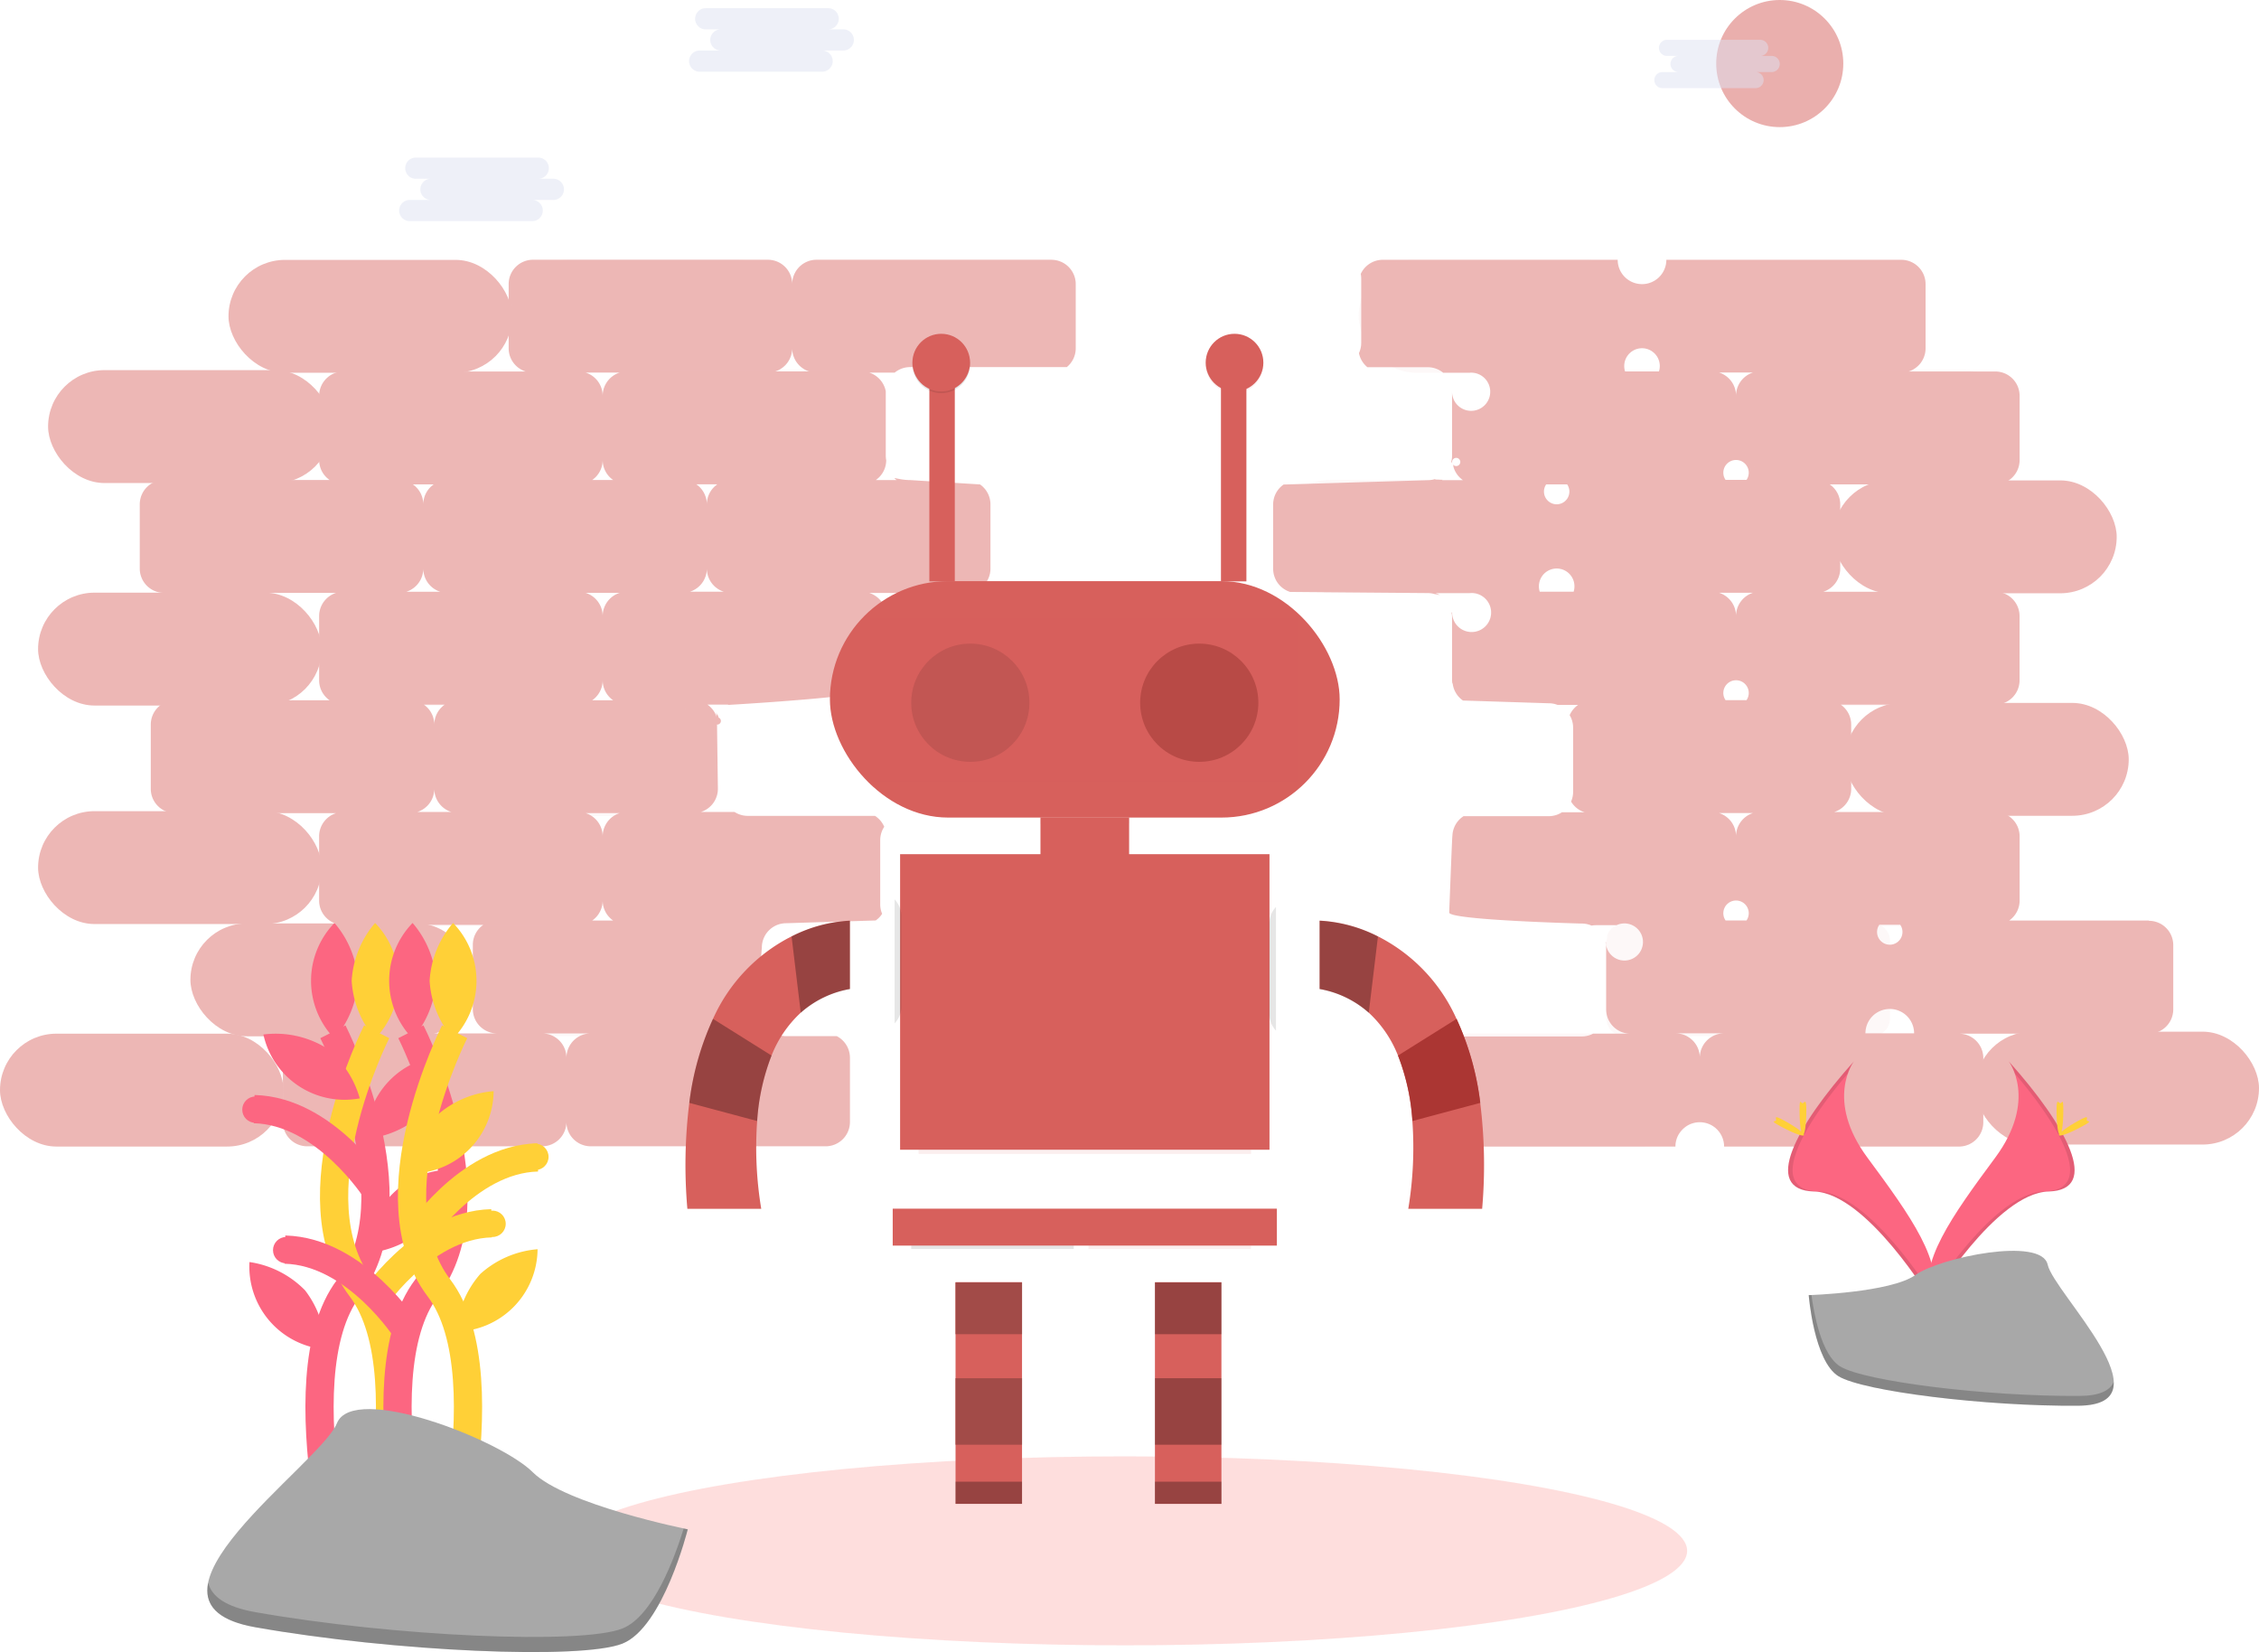 <svg xmlns="http://www.w3.org/2000/svg" width="160" height="117" viewBox="0 0 160 117">
  <defs>
    <style>
      .cls-1 {
        fill: #febfbd;
      }

      .cls-1, .cls-5, .cls-6 {
        opacity: 0.5;
      }

      .cls-2 {
        opacity: 0.45;
      }

      .cls-3, .cls-4, .cls-5, .cls-7 {
        fill: #d7605c;
      }

      .cls-4, .cls-8 {
        opacity: 0.1;
      }

      .cls-6 {
        fill: #dee3f3;
      }

      .cls-11, .cls-7 {
        opacity: 0.3;
      }

      .cls-9 {
        fill: #b84a46;
      }

      .cls-10 {
        fill: #a24b48;
      }

      .cls-12 {
        fill: #ab3633;
      }

      .cls-13, .cls-15 {
        fill: none;
        stroke-miterlimit: 10;
        stroke-width: 2px;
      }

      .cls-13 {
        stroke: #fc6681;
      }

      .cls-14 {
        fill: #fc6681;
      }

      .cls-15 {
        stroke: #ffd037;
      }

      .cls-16 {
        fill: #ffd037;
      }

      .cls-17 {
        fill: #a8a8a8;
      }

      .cls-18 {
        opacity: 0.2;
      }
    </style>
  </defs>
  <g id="Group_939" data-name="Group 939" transform="translate(-1035 -1097)">
    <ellipse id="Ellipse_344" data-name="Ellipse 344" class="cls-1" cx="39.809" cy="6.692" rx="39.809" ry="6.692" transform="translate(1074.878 1200.136)"/>
    <g id="Group_415" data-name="Group 415" class="cls-2" transform="translate(1035 1115.395)">
      <path id="Path_1742" data-name="Path 1742" class="cls-3" d="M536.5,332.707a1.725,1.725,0,0,0,.016.224A1.725,1.725,0,0,1,536.5,332.707Z" transform="translate(-466.38 -310.837)"/>
      <path id="Path_1743" data-name="Path 1743" class="cls-3" d="M665.418,301.82c0,.02.007.04.009.06C665.425,301.86,665.421,301.84,665.418,301.82Z" transform="translate(-575.242 -284.757)"/>
      <path id="Path_1744" data-name="Path 1744" class="cls-3" d="M665.15,300.546c.006.021.011.042.016.063C665.161,300.588,665.156,300.567,665.15,300.546Z" transform="translate(-575.015 -283.681)"/>
      <path id="Path_1745" data-name="Path 1745" class="cls-3" d="M665.142,335.124c-.008.034-.016.068-.026.1C665.126,335.192,665.134,335.158,665.142,335.124Z" transform="translate(-574.986 -312.878)"/>
      <path id="Path_1746" data-name="Path 1746" class="cls-3" d="M665.374,334.069c0,.037-.01.073-.017.109C665.364,334.142,665.37,334.106,665.374,334.069Z" transform="translate(-575.191 -311.987)"/>
      <path id="Path_1747" data-name="Path 1747" class="cls-3" d="M540.464,341.116a1.736,1.736,0,0,1-.369-.259A1.728,1.728,0,0,0,540.464,341.116Z" transform="translate(-469.415 -317.719)"/>
      <path id="Path_1748" data-name="Path 1748" class="cls-3" d="M539.211,339.933a1.723,1.723,0,0,1-.147-.156A1.723,1.723,0,0,0,539.211,339.933Z" transform="translate(-468.543 -316.807)"/>
      <path id="Path_1749" data-name="Path 1749" class="cls-3" d="M729.851,551.088a1.688,1.688,0,0,0-.073-.2,1.7,1.7,0,0,1,.073.2Z" transform="translate(-629.589 -495.065)"/>
      <path id="Path_1750" data-name="Path 1750" class="cls-3" d="M724.741,545.507a1.723,1.723,0,0,1,.2.12A1.715,1.715,0,0,0,724.741,545.507Z" transform="translate(-625.336 -490.522)"/>
      <path id="Path_1751" data-name="Path 1751" class="cls-3" d="M727.219,547.272a1.725,1.725,0,0,1,.275.333,1.727,1.727,0,0,0-.275-.333Z" transform="translate(-627.429 -492.012)"/>
      <path id="Path_1752" data-name="Path 1752" class="cls-3" d="M726.041,546.3a1.754,1.754,0,0,1,.163.133A1.746,1.746,0,0,0,726.041,546.3Z" transform="translate(-626.434 -491.196)"/>
      <path id="Path_1753" data-name="Path 1753" class="cls-3" d="M729.214,549.807a1.726,1.726,0,0,0-.086-.163A1.712,1.712,0,0,1,729.214,549.807Z" transform="translate(-629.04 -494.015)"/>
      <path id="Path_1754" data-name="Path 1754" class="cls-3" d="M730.355,552.616q-.014-.086-.037-.17Q730.34,552.53,730.355,552.616Z" transform="translate(-630.046 -496.38)"/>
      <path id="Path_1755" data-name="Path 1755" class="cls-3" d="M727.593,238.97h-9.905a1.72,1.72,0,0,0,.741-1.415v-4.548a1.723,1.723,0,0,0-1.723-1.723H705.3a1.724,1.724,0,0,0,1.2-1.642v-4.547a1.72,1.72,0,0,0-.741-1.415h10.943a1.723,1.723,0,0,0,1.723-1.723v-4.548a1.723,1.723,0,0,0-1.723-1.723H704.524a1.724,1.724,0,0,0,1.2-1.642V209.5a1.72,1.72,0,0,0-.741-1.415h11.723a1.723,1.723,0,0,0,1.723-1.723V201.81a1.723,1.723,0,0,0-1.723-1.723h-6.137a1.724,1.724,0,0,0,1.2-1.642V193.9a1.724,1.724,0,0,0-1.723-1.723H693.408a1.723,1.723,0,1,1-3.447,0H673.325a1.722,1.722,0,0,0-1.562,1,1.72,1.72,0,0,1,.033.336v4.548a1.713,1.713,0,0,1-.161.724,1.72,1.72,0,0,0,.6,1h4.273a1.716,1.716,0,0,1,1.091.39h1.863a1.352,1.352,0,1,1-1.232,1.315c0,.006,0,.012,0,.018v4.548a1.72,1.72,0,0,1-.056.43.623.623,0,0,1,.074.1.29.29,0,1,1,.042.081.509.509,0,0,1,.039.173,1.726,1.726,0,0,0,.674.945h-1.482c.013-.009.025-.02.038-.03-.138,0-.276-.012-.414-.013a.382.382,0,0,1-.143-.03,1.722,1.722,0,0,1-.494.073l-10.209.308a1.721,1.721,0,0,0-.741,1.415v4.548a1.724,1.724,0,0,0,1.2,1.642l9.751.082a1.723,1.723,0,0,1,.506.076,1.885,1.885,0,0,1,.322.057l.024,0a1.711,1.711,0,0,0-.3-.128h2.4a1.381,1.381,0,1,1-1.226,1.344.379.379,0,0,1-.038.046,1.727,1.727,0,0,1,.033.333v4.548c0,.211.031.16.031-.082a1.721,1.721,0,0,0,.741,1.415l6.084.195a1.716,1.716,0,0,1,.61.113h1.464a1.73,1.73,0,0,0-.6.729,1.712,1.712,0,0,1,.244.881v4.548a1.715,1.715,0,0,1-.145.69,1.728,1.728,0,0,0,.954.757h-1.6a1.714,1.714,0,0,1-.934.277h-6.035a1.72,1.72,0,0,0-.79,1.447c0-.607-.226,5.378-.226,5.378,0,.538,9.391.78,9.391.78a1.716,1.716,0,0,1,.693.146,1.205,1.205,0,0,1,.3-.026l-.009-.007h1.482a1.314,1.314,0,1,1-.76,1.169c-.008.019-.017.037-.026.055a1.722,1.722,0,0,1,.045.386v4.353a1.723,1.723,0,0,0,1.723,1.723h-2.652a1.714,1.714,0,0,1-.794.195h-10.8a1.722,1.722,0,0,0-.929,1.528v4.548a1.723,1.723,0,0,0,1.723,1.723h16.636a1.723,1.723,0,1,1,3.447,0h16.636a1.723,1.723,0,0,0,1.723-1.723v-4.548a1.723,1.723,0,0,0-1.723-1.723h13.454a1.723,1.723,0,0,0,1.723-1.723v-4.548a1.723,1.723,0,0,0-1.723-1.723Zm-41.212-30.889a.9.9,0,1,1-1.482,0Zm-1.941,7.6a1.259,1.259,0,1,1,2.4,0Zm6.044-15.6a1.259,1.259,0,1,1,2.4,0Zm5.294,48.6a1.723,1.723,0,0,0-1.723-1.723H697.5a1.723,1.723,0,0,0-1.723,1.723Zm1.825-9.718a.9.9,0,1,1,1.482,0Zm.741-5.963a1.724,1.724,0,0,0-1.2-1.642h2.4a1.724,1.724,0,0,0-1.2,1.642Zm-.741-9.636a.9.9,0,1,1,1.482,0Zm.741-5.963a1.724,1.724,0,0,0-1.2-1.642h2.4a1.724,1.724,0,0,0-1.2,1.642Zm-.741-9.636a.9.9,0,1,1,1.482,0Zm.741-5.963a1.724,1.724,0,0,0-1.2-1.642h2.4a1.724,1.724,0,0,0-1.2,1.642Zm11.629,37.468a.9.9,0,1,1-1.482,0Zm-2.464,7.686a1.723,1.723,0,0,1,3.447,0Z" transform="translate(-575.384 -192.174)"/>
      <path id="Path_1756" data-name="Path 1756" class="cls-3" d="M747.2,483.79" transform="translate(-644.3 -438.409)"/>
      <path id="Path_1757" data-name="Path 1757" class="cls-3" d="M730.626,554.137a1.736,1.736,0,0,0-.015-.219A1.735,1.735,0,0,1,730.626,554.137Z" transform="translate(-630.292 -497.624)"/>
      <path id="Path_1758" data-name="Path 1758" class="cls-3" d="M665.513,332.707c0,.055,0,.108-.008.162C665.509,332.815,665.513,332.762,665.513,332.707Z" transform="translate(-575.314 -310.837)"/>
      <path id="Path_1759" data-name="Path 1759" class="cls-3" d="M536.63,334.358a1.7,1.7,0,0,0,.044.2A1.7,1.7,0,0,1,536.63,334.358Z" transform="translate(-466.488 -312.232)"/>
      <path id="Path_1760" data-name="Path 1760" class="cls-3" d="M412.022,398.4a.392.392,0,0,1-.074-.087.42.42,0,0,1-.049-.144,3.476,3.476,0,0,0,.005.354.258.258,0,1,0,.156.014.712.712,0,0,1-.036-.121C412.023,398.411,412.023,398.406,412.022,398.4Z" transform="translate(-361.159 -366.113)"/>
      <path id="Path_1761" data-name="Path 1761" class="cls-3" d="M213.91,192.174H197.274a1.723,1.723,0,0,0-1.723,1.723,1.723,1.723,0,0,0-1.723-1.723H177.191a1.723,1.723,0,0,0-1.723,1.723v4.548a1.724,1.724,0,0,0,1.2,1.642h-12.9a1.723,1.723,0,0,0-1.723,1.723v4.547a1.721,1.721,0,0,0,.741,1.415H151.063a1.723,1.723,0,0,0-1.723,1.723v4.548a1.723,1.723,0,0,0,1.723,1.723h12.181a1.724,1.724,0,0,0-1.2,1.642v4.548a1.721,1.721,0,0,0,.741,1.415H151.843a1.723,1.723,0,0,0-1.723,1.723v4.548a1.723,1.723,0,0,0,1.723,1.723h11.4a1.724,1.724,0,0,0-1.2,1.642v4.548a1.723,1.723,0,0,0,1.723,1.723h9.905a1.721,1.721,0,0,0-.741,1.415v4.548a1.723,1.723,0,0,0,1.723,1.723H161.2a1.723,1.723,0,0,0-1.723,1.723v4.548a1.723,1.723,0,0,0,1.723,1.723h16.636a1.723,1.723,0,0,0,1.723-1.723,1.723,1.723,0,0,0,1.723,1.723h16.636a1.723,1.723,0,0,0,1.723-1.723v-4.548a1.722,1.722,0,0,0-.929-1.528h-3.587a1.715,1.715,0,0,1-.795-.2h-3.042a1.723,1.723,0,0,0,1.723-1.723c0,.75.39-4.353.39-4.353a1.723,1.723,0,0,1,1.723-1.723l6.341-.195a1.735,1.735,0,0,0,.457-.471,1.712,1.712,0,0,1-.137-.667v-4.547a1.714,1.714,0,0,1,.285-.948,1.728,1.728,0,0,0-.654-.775H192.4a1.714,1.714,0,0,1-.934-.277h-2.378a1.724,1.724,0,0,0,1.2-1.642l-.061-4.514c0-.2-.011-.383-.019-.543a1.726,1.726,0,0,0-.661-.905h1.482c-.011.008-.021.017-.032.025.84-.048,10.438-.611,11.218-1.239a1.353,1.353,0,0,1-.011-.361,1.728,1.728,0,0,1-.022-.262V217.3c0-.056,0-.112.008-.167a1.725,1.725,0,0,0-1.177-1.361h2.1a1.714,1.714,0,0,1,.794-.195h4.757a1.722,1.722,0,0,0,.929-1.528V209.5a1.721,1.721,0,0,0-.741-1.415l-4.945-.308c-.838,0-1.392-.307-.951,0H201.47a1.72,1.72,0,0,0,.74-1.4,1.732,1.732,0,0,1-.031-.319V201.5s0-.007,0-.011a1.725,1.725,0,0,0-1.169-1.322h1.8a1.716,1.716,0,0,1,1.091-.39H215a1.718,1.718,0,0,0,.633-1.333V193.9a1.723,1.723,0,0,0-1.723-1.723Zm-43.747,15.907a1.72,1.72,0,0,0-.741,1.415,1.721,1.721,0,0,0-.741-1.415Zm-.741,5.963a1.724,1.724,0,0,0,1.2,1.642h-2.4a1.724,1.724,0,0,0,1.2-1.642Zm1.521,9.636a1.721,1.721,0,0,0-.741,1.415,1.721,1.721,0,0,0-.741-1.415Zm-1.941,7.6a1.724,1.724,0,0,0,1.2-1.642,1.724,1.724,0,0,0,1.2,1.642Zm21.244-23.2a1.721,1.721,0,0,0-.741,1.415,1.72,1.72,0,0,0-.741-1.415Zm-10.685,40.607a1.723,1.723,0,0,0-1.723-1.723h3.447a1.723,1.723,0,0,0-1.723,1.723Zm1.825-9.718a1.721,1.721,0,0,0,.741-1.415,1.721,1.721,0,0,0,.741,1.415Zm.741-5.963a1.724,1.724,0,0,0-1.2-1.642h2.4a1.724,1.724,0,0,0-1.2,1.642Zm-.741-9.636a1.721,1.721,0,0,0,.741-1.415,1.721,1.721,0,0,0,.741,1.415Zm.741-5.963a1.724,1.724,0,0,0-1.2-1.642h2.4a1.724,1.724,0,0,0-1.2,1.642Zm-.741-9.636a1.721,1.721,0,0,0,.741-1.415,1.72,1.72,0,0,0,.741,1.415Zm.741-5.963a1.724,1.724,0,0,0-1.2-1.642h2.4a1.724,1.724,0,0,0-1.2,1.642Zm6.179,13.875a1.724,1.724,0,0,0,1.2-1.642,1.724,1.724,0,0,0,1.2,1.642Zm6.044-15.6a1.724,1.724,0,0,0,1.2-1.642,1.724,1.724,0,0,0,1.2,1.642Z" transform="translate(-139.441 -192.174)"/>
      <path id="Path_1762" data-name="Path 1762" class="cls-3" d="M540.143,295.172l.024-.022Z" transform="translate(-469.454 -279.125)"/>
      <path id="Path_1763" data-name="Path 1763" class="cls-3" d="M539.27,296.027l-.025.028Z" transform="translate(-468.695 -279.866)"/>
      <path id="Path_1764" data-name="Path 1764" class="cls-3" d="M538.478,297.091l.012-.016Z" transform="translate(-468.048 -280.75)"/>
      <path id="Path_1765" data-name="Path 1765" class="cls-3" d="M536.979,335.9a1.713,1.713,0,0,0,.072.2,1.724,1.724,0,0,1-.072-.2Z" transform="translate(-466.783 -313.534)"/>
      <path id="Path_1766" data-name="Path 1766" class="cls-3" d="M538.16,338.53a1.741,1.741,0,0,0,.127.177A1.741,1.741,0,0,1,538.16,338.53Z" transform="translate(-467.78 -315.754)"/>
      <path id="Path_1767" data-name="Path 1767" class="cls-3" d="M537.5,337.283a1.731,1.731,0,0,0,.1.192A1.728,1.728,0,0,1,537.5,337.283Z" transform="translate(-467.221 -314.701)"/>
      <path id="Path_1768" data-name="Path 1768" class="cls-3" d="M536.806,300.609c0-.021.01-.042.016-.063C536.816,300.567,536.811,300.588,536.806,300.609Z" transform="translate(-466.637 -283.681)"/>
      <path id="Path_1769" data-name="Path 1769" class="cls-3" d="M537.18,299.422c.006-.017.012-.035.019-.051C537.192,299.388,537.186,299.4,537.18,299.422Z" transform="translate(-466.952 -282.689)"/>
      <path id="Path_1770" data-name="Path 1770" class="cls-3" d="M536.582,301.879c0-.02.006-.04.009-.06C536.588,301.839,536.584,301.859,536.582,301.879Z" transform="translate(-466.447 -284.756)"/>
      <path id="Path_1771" data-name="Path 1771" class="cls-3" d="M537.79,298.276l0-.006Z" transform="translate(-467.467 -281.759)"/>
      <rect id="Rectangle_1684" data-name="Rectangle 1684" class="cls-4" width="20.083" height="7.994" rx="3.997" transform="translate(56.289 7.994) rotate(180)"/>
      <rect id="Rectangle_1685" data-name="Rectangle 1685" class="cls-4" width="20.083" height="7.994" rx="3.997" transform="translate(116.319 7.994) rotate(180)"/>
      <rect id="Rectangle_1686" data-name="Rectangle 1686" class="cls-4" width="20.083" height="7.994" rx="3.997" transform="translate(143.013 15.794) rotate(180)"/>
      <rect id="Rectangle_1687" data-name="Rectangle 1687" class="cls-4" width="20.083" height="7.994" rx="3.997" transform="translate(110.277 23.593) rotate(180)"/>
      <rect id="Rectangle_1688" data-name="Rectangle 1688" class="cls-4" width="20.083" height="7.994" rx="3.997" transform="translate(143.013 31.587) rotate(180)"/>
      <rect id="Rectangle_1689" data-name="Rectangle 1689" class="cls-4" width="20.083" height="7.994" rx="3.997" transform="translate(143.013 47.186) rotate(180)"/>
      <path id="Path_1772" data-name="Path 1772" class="cls-4" d="M835.992,494.136H818.419a1.255,1.255,0,0,0-1.2.9.8.8,0,0,1-.014.212.891.891,0,0,1-.036.12c0,.007,0,.013,0,.02v5.485a1.255,1.255,0,0,0,1.255,1.255h17.574a1.255,1.255,0,0,0,1.255-1.255v-5.485A1.255,1.255,0,0,0,835.992,494.136Z" transform="translate(-703.388 -447.145)"/>
      <rect id="Rectangle_1690" data-name="Rectangle 1690" class="cls-4" width="20.083" height="7.994" rx="3.997" transform="translate(120.411 62.784) rotate(180)"/>
      <rect id="Rectangle_1691" data-name="Rectangle 1691" class="cls-4" width="20.083" height="7.994" rx="3.997" transform="translate(62.721 15.794) rotate(180)"/>
      <rect id="Rectangle_1692" data-name="Rectangle 1692" class="cls-4" width="20.083" height="7.994" rx="3.997" transform="translate(50.247 23.593) rotate(180)"/>
      <rect id="Rectangle_1693" data-name="Rectangle 1693" class="cls-4" width="20.083" height="7.994" rx="3.997" transform="translate(42.655 31.587) rotate(180)"/>
      <rect id="Rectangle_1694" data-name="Rectangle 1694" class="cls-4" width="20.083" height="7.994" rx="3.997" transform="translate(50.832 39.387) rotate(180)"/>
      <rect id="Rectangle_1695" data-name="Rectangle 1695" class="cls-4" width="20.083" height="7.994" rx="3.997" transform="translate(42.655 47.186) rotate(180)"/>
      <rect id="Rectangle_1696" data-name="Rectangle 1696" class="cls-3" width="20.083" height="7.994" rx="3.997" transform="translate(33.57 54.994) rotate(180)"/>
      <rect id="Rectangle_1697" data-name="Rectangle 1697" class="cls-3" width="20.083" height="7.994" rx="3.997" transform="translate(150.773 39.378) rotate(180)"/>
      <rect id="Rectangle_1698" data-name="Rectangle 1698" class="cls-3" width="20.083" height="7.994" rx="3.997" transform="translate(149.921 23.62) rotate(180)"/>
      <rect id="Rectangle_1699" data-name="Rectangle 1699" class="cls-3" width="20.083" height="7.994" rx="3.997" transform="translate(160 62.66) rotate(180)"/>
      <rect id="Rectangle_1700" data-name="Rectangle 1700" class="cls-3" width="20.083" height="7.994" rx="3.997" transform="translate(20.083 62.802) rotate(180)"/>
      <rect id="Rectangle_1701" data-name="Rectangle 1701" class="cls-3" width="20.083" height="7.994" rx="3.997" transform="translate(22.78 47.044) rotate(180)"/>
      <rect id="Rectangle_1702" data-name="Rectangle 1702" class="cls-3" width="20.083" height="7.994" rx="3.997" transform="translate(22.78 31.57) rotate(180)"/>
      <rect id="Rectangle_1703" data-name="Rectangle 1703" class="cls-3" width="20.083" height="7.994" rx="3.997" transform="translate(23.49 15.812) rotate(180)"/>
      <rect id="Rectangle_1704" data-name="Rectangle 1704" class="cls-4" width="20.083" height="7.994" rx="3.997" transform="translate(23.49 15.812) rotate(180)"/>
      <rect id="Rectangle_1705" data-name="Rectangle 1705" class="cls-3" width="20.083" height="7.994" rx="3.997" transform="translate(36.267 8.004) rotate(180)"/>
      <rect id="Rectangle_1706" data-name="Rectangle 1706" class="cls-4" width="20.083" height="7.994" rx="3.997" transform="translate(53.755 54.985) rotate(180)"/>
      <rect id="Rectangle_1707" data-name="Rectangle 1707" class="cls-4" width="20.083" height="7.994" rx="3.997" transform="translate(40.121 62.784) rotate(180)"/>
    </g>
    <circle id="Ellipse_345" data-name="Ellipse 345" class="cls-5" cx="4.501" cy="4.501" r="4.501" transform="translate(1156.555 1097)"/>
    <path id="Path_1773" data-name="Path 1773" class="cls-6" d="M278.412,146.959h-1.071a.75.75,0,0,0,0-1.5h-8.673a.75.75,0,0,0,0,1.5h1.071a.75.75,0,0,0,0,1.5h-1.5a.75.75,0,0,0,0,1.5h8.673a.75.75,0,1,0,0-1.5h1.5a.75.75,0,1,0,0-1.5Z" transform="translate(795.783 962.701)"/>
    <path id="Path_1774" data-name="Path 1774" class="cls-6" d="M847.3,92.994h-.815a.57.57,0,0,0,0-1.141h-6.6a.57.57,0,1,0,0,1.141h.815a.57.57,0,1,0,0,1.141H839.56a.57.57,0,0,0,0,1.141h6.6a.57.57,0,0,0,0-1.141H847.3a.57.57,0,0,0,0-1.141Z" transform="translate(313.185 1007.966)"/>
    <path id="Path_1775" data-name="Path 1775" class="cls-6" d="M410.412,78.959h-1.071a.75.75,0,1,0,0-1.5h-8.673a.75.75,0,0,0,0,1.5h1.071a.75.75,0,0,0,0,1.5h-1.5a.75.75,0,0,0,0,1.5h8.673a.75.75,0,1,0,0-1.5h1.5a.75.75,0,1,0,0-1.5Z" transform="translate(684.317 1020.119)"/>
    <rect id="Rectangle_1708" data-name="Rectangle 1708" class="cls-3" width="36.105" height="16.744" rx="8.372" transform="translate(1093.781 1138.155)"/>
    <rect id="Rectangle_1709" data-name="Rectangle 1709" class="cls-4" width="30.349" height="0.314" transform="translate(1096.659 1152.323)"/>
    <rect id="Rectangle_1710" data-name="Rectangle 1710" class="cls-7" width="30.349" height="11.512" transform="translate(1096.659 1140.771)"/>
    <circle id="Ellipse_346" data-name="Ellipse 346" class="cls-8" cx="4.186" cy="4.186" r="4.186" transform="translate(1099.54 1142.58)"/>
    <circle id="Ellipse_347" data-name="Ellipse 347" class="cls-9" cx="4.186" cy="4.186" r="4.186" transform="translate(1115.755 1142.58)"/>
    <rect id="Rectangle_1711" data-name="Rectangle 1711" class="cls-3" width="6.279" height="3.664" transform="translate(1108.694 1154.888)"/>
    <rect id="Rectangle_1712" data-name="Rectangle 1712" class="cls-3" width="26.163" height="20.93" transform="translate(1098.752 1157.492)"/>
    <rect id="Rectangle_1713" data-name="Rectangle 1713" class="cls-3" width="27.21" height="2.616" transform="translate(1098.229 1182.596)"/>
    <path id="Path_1776" data-name="Path 1776" class="cls-3" d="M435.067,587.838v12.035h4.709v-15.7h-4.709Z" transform="translate(667.612 603.627)"/>
    <path id="Path_1777" data-name="Path 1777" class="cls-3" d="M525.853,584.175v15.7h4.709v-15.7Z" transform="translate(590.949 603.627)"/>
    <path id="Path_1778" data-name="Path 1778" class="cls-3" d="M409.507,493.155v4.84a7.079,7.079,0,0,0-3.479,1.677,8.229,8.229,0,0,0-2.071,3.037,15.426,15.426,0,0,0-1.02,4.636,26.5,26.5,0,0,0,.289,6.219h-5.232a35.714,35.714,0,0,1,.137-7.505,19.916,19.916,0,0,1,1.679-5.948,12.079,12.079,0,0,1,5.566-5.842A10.281,10.281,0,0,1,409.507,493.155Z" transform="translate(685.691 669.042)"/>
    <rect id="Rectangle_1714" data-name="Rectangle 1714" class="cls-10" width="4.709" height="3.663" transform="translate(1102.679 1187.823)"/>
    <rect id="Rectangle_1715" data-name="Rectangle 1715" class="cls-10" width="4.709" height="4.709" transform="translate(1102.679 1194.604)"/>
    <rect id="Rectangle_1716" data-name="Rectangle 1716" class="cls-11" width="4.709" height="1.57" transform="translate(1102.679 1201.93)"/>
    <rect id="Rectangle_1717" data-name="Rectangle 1717" class="cls-11" width="4.709" height="3.663" transform="translate(1116.802 1187.823)"/>
    <rect id="Rectangle_1718" data-name="Rectangle 1718" class="cls-11" width="4.709" height="4.709" transform="translate(1116.802 1194.604)"/>
    <rect id="Rectangle_1719" data-name="Rectangle 1719" class="cls-11" width="4.709" height="1.57" transform="translate(1116.802 1201.93)"/>
    <path id="Path_1779" data-name="Path 1779" class="cls-11" d="M450.275,493.155v4.84a7.079,7.079,0,0,0-3.479,1.677l-.651-5.4A10.281,10.281,0,0,1,450.275,493.155Z" transform="translate(644.921 669.051)"/>
    <path id="Path_1780" data-name="Path 1780" class="cls-11" d="M405.41,540.44a15.427,15.427,0,0,0-1.02,4.636l-4.806-1.286a19.916,19.916,0,0,1,1.679-5.948Z" transform="translate(684.238 631.313)"/>
    <path id="Path_1781" data-name="Path 1781" class="cls-3" d="M686.6,493.155v4.84a7.079,7.079,0,0,1,3.479,1.677,8.231,8.231,0,0,1,2.071,3.037,15.428,15.428,0,0,1,1.02,4.636,26.507,26.507,0,0,1-.29,6.219h5.232a35.725,35.725,0,0,0-.137-7.505,19.919,19.919,0,0,0-1.679-5.948,12.079,12.079,0,0,0-5.566-5.842A10.282,10.282,0,0,0,686.6,493.155Z" transform="translate(441.865 669.042)"/>
    <path id="Path_1782" data-name="Path 1782" class="cls-11" d="M686.6,493.155v4.84a7.079,7.079,0,0,1,3.479,1.677l.651-5.4A10.281,10.281,0,0,0,686.6,493.155Z" transform="translate(441.867 669.051)"/>
    <path id="Path_1783" data-name="Path 1783" class="cls-12" d="M722.267,540.44a15.425,15.425,0,0,1,1.02,4.636l4.806-1.286a19.915,19.915,0,0,0-1.679-5.948Z" transform="translate(411.752 631.313)"/>
    <rect id="Rectangle_1720" data-name="Rectangle 1720" class="cls-4" width="6.279" height="0.434" transform="translate(1108.694 1154.89)"/>
    <path id="Path_1784" data-name="Path 1784" class="cls-8" d="M664.053,486.856v8.763a1.826,1.826,0,0,1-.486-1.242V488.1A1.823,1.823,0,0,1,664.053,486.856Z" transform="translate(461.322 674.37)"/>
    <path id="Path_1785" data-name="Path 1785" class="cls-8" d="M493.534,484.547v6.56a1.824,1.824,0,0,1-.488,1.11v-8.78A1.824,1.824,0,0,1,493.534,484.547Z" transform="translate(605.316 677.257)"/>
    <rect id="Rectangle_1721" data-name="Rectangle 1721" class="cls-4" width="23.546" height="0.31" transform="translate(1100.061 1178.416)"/>
    <rect id="Rectangle_1722" data-name="Rectangle 1722" class="cls-8" width="11.511" height="0.24" transform="translate(1099.539 1185.212)"/>
    <rect id="Rectangle_1723" data-name="Rectangle 1723" class="cls-4" width="11.511" height="0.24" transform="translate(1112.093 1185.212)"/>
    <rect id="Rectangle_1724" data-name="Rectangle 1724" class="cls-3" width="1.802" height="15.496" transform="translate(1100.824 1122.676)"/>
    <rect id="Rectangle_1725" data-name="Rectangle 1725" class="cls-3" width="1.802" height="15.496" transform="translate(1121.478 1122.676)"/>
    <circle id="Ellipse_348" data-name="Ellipse 348" class="cls-8" cx="2.042" cy="2.042" r="2.042" transform="translate(1099.624 1120.759)"/>
    <circle id="Ellipse_349" data-name="Ellipse 349" class="cls-3" cx="2.042" cy="2.042" r="2.042" transform="translate(1099.624 1120.639)"/>
    <circle id="Ellipse_350" data-name="Ellipse 350" class="cls-4" cx="2.042" cy="2.042" r="2.042" transform="translate(1120.397 1120.759)"/>
    <circle id="Ellipse_351" data-name="Ellipse 351" class="cls-3" cx="2.042" cy="2.042" r="2.042" transform="translate(1120.397 1120.639)"/>
    <path id="Path_1786" data-name="Path 1786" class="cls-13" d="M232.111,543.952s5.976,11.73,1.107,18.148.443,23.9.443,23.9" transform="translate(826.468 626.116)"/>
    <path id="Path_1787" data-name="Path 1787" class="cls-14" d="M230.621,498.268a6.894,6.894,0,0,1-1.66,4.094,5.88,5.88,0,0,1,0-8.189A6.894,6.894,0,0,1,230.621,498.268Z" transform="translate(829.729 668.19)"/>
    <path id="Path_1788" data-name="Path 1788" class="cls-15" d="M240.8,543.952s-5.976,11.73-1.107,18.148-.443,23.9-.443,23.9" transform="translate(820.88 626.116)"/>
    <path id="Path_1789" data-name="Path 1789" class="cls-16" d="M245.79,498.268a6.894,6.894,0,0,0,1.66,4.094,5.88,5.88,0,0,0,0-8.189A6.894,6.894,0,0,0,245.79,498.268Z" transform="translate(814.118 668.19)"/>
    <path id="Path_1790" data-name="Path 1790" class="cls-13" d="M267.666,543.952s5.976,11.73,1.107,18.148.443,23.9.443,23.9" transform="translate(796.436 626.116)"/>
    <path id="Path_1791" data-name="Path 1791" class="cls-14" d="M266.176,498.268a6.894,6.894,0,0,1-1.66,4.094,5.88,5.88,0,0,1,0-8.189A6.894,6.894,0,0,1,266.176,498.268Z" transform="translate(799.707 668.19)"/>
    <path id="Path_1792" data-name="Path 1792" class="cls-14" d="M256.317,558.625a6.893,6.893,0,0,1-4.035,1.8,5.88,5.88,0,0,1,5.677-5.9A6.893,6.893,0,0,1,256.317,558.625Z" transform="translate(808.636 617.224)"/>
    <path id="Path_1793" data-name="Path 1793" class="cls-14" d="M257.317,610.625a6.893,6.893,0,0,1-4.035,1.8,5.88,5.88,0,0,1,5.677-5.9A6.893,6.893,0,0,1,257.317,610.625Z" transform="translate(807.791 573.308)"/>
    <path id="Path_1794" data-name="Path 1794" class="cls-14" d="M203.211,650.621a6.894,6.894,0,0,1,1.431,4.18,5.88,5.88,0,0,1-5.369-6.184A6.893,6.893,0,0,1,203.211,650.621Z" transform="translate(853.396 537.759)"/>
    <path id="Path_1795" data-name="Path 1795" class="cls-14" d="M209.921,545.549a6.894,6.894,0,0,1,2.5,3.646,5.88,5.88,0,0,1-6.826-4.524A6.893,6.893,0,0,1,209.921,545.549Z" transform="translate(848.061 625.589)"/>
    <path id="Path_1796" data-name="Path 1796" class="cls-15" d="M276.354,543.952s-5.976,11.73-1.107,18.148S274.8,586,274.8,586" transform="translate(790.847 626.116)"/>
    <path id="Path_1797" data-name="Path 1797" class="cls-16" d="M281.345,498.268a6.894,6.894,0,0,0,1.66,4.094,5.88,5.88,0,0,0,0-8.189A6.894,6.894,0,0,0,281.345,498.268Z" transform="translate(784.084 668.19)"/>
    <path id="Path_1798" data-name="Path 1798" class="cls-16" d="M275.236,572.5a6.894,6.894,0,0,0-1.692,4.081,5.88,5.88,0,0,0,5.748-5.833A6.894,6.894,0,0,0,275.236,572.5Z" transform="translate(790.671 603.525)"/>
    <path id="Path_1799" data-name="Path 1799" class="cls-16" d="M295.236,644.5a6.894,6.894,0,0,0-1.692,4.082,5.88,5.88,0,0,0,5.748-5.833A6.894,6.894,0,0,0,295.236,644.5Z" transform="translate(773.783 542.719)"/>
    <path id="Path_1800" data-name="Path 1800" class="cls-15" d="M274.99,606.748s3.6-5.67,8.646-5.792" transform="translate(789.45 578.01)"/>
    <path id="Path_1801" data-name="Path 1801" class="cls-13" d="M210.078,584.748s-3.6-5.67-8.646-5.792" transform="translate(851.572 596.59)"/>
    <path id="Path_1802" data-name="Path 1802" class="cls-15" d="M253.99,636.748s3.6-5.67,8.646-5.792" transform="translate(807.184 552.674)"/>
    <circle id="Ellipse_352" data-name="Ellipse 352" class="cls-16" cx="0.934" cy="0.934" r="0.934" transform="translate(1071.985 1177.992)"/>
    <circle id="Ellipse_353" data-name="Ellipse 353" class="cls-14" cx="0.934" cy="0.934" r="0.934" transform="translate(1052.158 1174.65)"/>
    <path id="Path_1803" data-name="Path 1803" class="cls-13" d="M224.078,648.748s-3.6-5.67-8.646-5.792" transform="translate(839.751 542.54)"/>
    <circle id="Ellipse_354" data-name="Ellipse 354" class="cls-14" cx="0.934" cy="0.934" r="0.934" transform="translate(1054.336 1184.6)"/>
    <circle id="Ellipse_355" data-name="Ellipse 355" class="cls-16" cx="0.934" cy="0.934" r="0.934" transform="translate(1068.952 1182.734)"/>
    <path id="Path_1804" data-name="Path 1804" class="cls-17" d="M214.1,724.2s-8.668-1.734-10.98-4.045-12.714-6.357-13.869-3.467-15.6,12.714-5.779,14.447,23.116,2.312,26.005,1.156S214.1,724.2,214.1,724.2Z" transform="translate(869.613 481.104)"/>
    <path id="Path_1805" data-name="Path 1805" class="cls-18" d="M183.483,775.941c9.824,1.734,23.116,2.312,26.005,1.156,2.2-.88,3.73-5.109,4.334-7.077l.289.06s-1.734,6.935-4.623,8.091-16.181.578-26.005-1.156c-2.836-.5-3.647-1.676-3.341-3.163C180.384,774.822,181.373,775.569,183.483,775.941Z" transform="translate(869.601 435.228)"/>
    <path id="Path_1806" data-name="Path 1806" class="cls-14" d="M969.377,557.26s2.077,2.716-.959,6.817-5.539,7.562-4.527,10.119c0,0,4.58-7.616,8.308-7.722S973.479,561.84,969.377,557.26Z" transform="translate(207.9 614.905)"/>
    <path id="Path_1807" data-name="Path 1807" class="cls-8" d="M970.015,557.26a3.362,3.362,0,0,1,.424.852c3.637,4.274,5.575,8.262,2.079,8.362-3.257.093-7.164,5.917-8.1,7.388a3.154,3.154,0,0,0,.111.335s4.58-7.616,8.308-7.722S974.117,561.84,970.015,557.26Z" transform="translate(207.262 614.905)"/>
    <path id="Path_1808" data-name="Path 1808" class="cls-16" d="M1022.6,576.186c0,.956-.107,1.731-.24,1.731s-.24-.775-.24-1.731.134-.506.266-.506S1022.6,575.23,1022.6,576.186Z" transform="translate(158.54 599.449)"/>
    <path id="Path_1809" data-name="Path 1809" class="cls-16" d="M1024.818,583.283c-.839.458-1.571.734-1.634.618s.566-.581,1.405-1.039.508-.125.572-.008S1025.656,582.825,1024.818,583.283Z" transform="translate(157.646 593.492)"/>
    <path id="Path_1810" data-name="Path 1810" class="cls-14" d="M904.595,557.26s-2.077,2.716.959,6.817,5.539,7.562,4.527,10.119c0,0-4.58-7.616-8.308-7.722S900.494,561.84,904.595,557.26Z" transform="translate(261.712 614.905)"/>
    <path id="Path_1811" data-name="Path 1811" class="cls-8" d="M904.595,557.26a3.362,3.362,0,0,0-.424.852c-3.637,4.274-5.575,8.262-2.079,8.362,3.257.093,7.164,5.917,8.1,7.388a3.14,3.14,0,0,1-.111.335s-4.58-7.616-8.308-7.722S900.494,561.84,904.595,557.26Z" transform="translate(261.713 614.905)"/>
    <path id="Path_1812" data-name="Path 1812" class="cls-16" d="M905.074,576.186c0,.956.107,1.731.24,1.731s.24-.775.24-1.731-.134-.506-.266-.506S905.074,575.23,905.074,576.186Z" transform="translate(257.384 599.449)"/>
    <path id="Path_1813" data-name="Path 1813" class="cls-16" d="M893.789,583.283c.839.458,1.571.734,1.635.618s-.566-.581-1.405-1.039-.508-.125-.572-.008S892.95,582.825,893.789,583.283Z" transform="translate(267.344 593.492)"/>
    <path id="Path_1814" data-name="Path 1814" class="cls-17" d="M909.324,646.778s5.807-.179,7.557-1.425,8.933-2.734,9.367-.736,8.727,9.94,2.171,9.993-15.233-1.021-16.98-2.085S909.324,646.778,909.324,646.778Z" transform="translate(253.783 541.941)"/>
    <path id="Path_1815" data-name="Path 1815" class="cls-18" d="M928.537,670.9c-6.556.053-15.234-1.021-16.98-2.085-1.33-.81-1.86-3.718-2.038-5.059l-.194.008s.368,4.683,2.115,5.747,10.424,2.138,16.98,2.085c1.893-.015,2.546-.689,2.51-1.686C930.667,670.513,929.945,670.889,928.537,670.9Z" transform="translate(253.782 524.955)"/>
  </g>
</svg>
